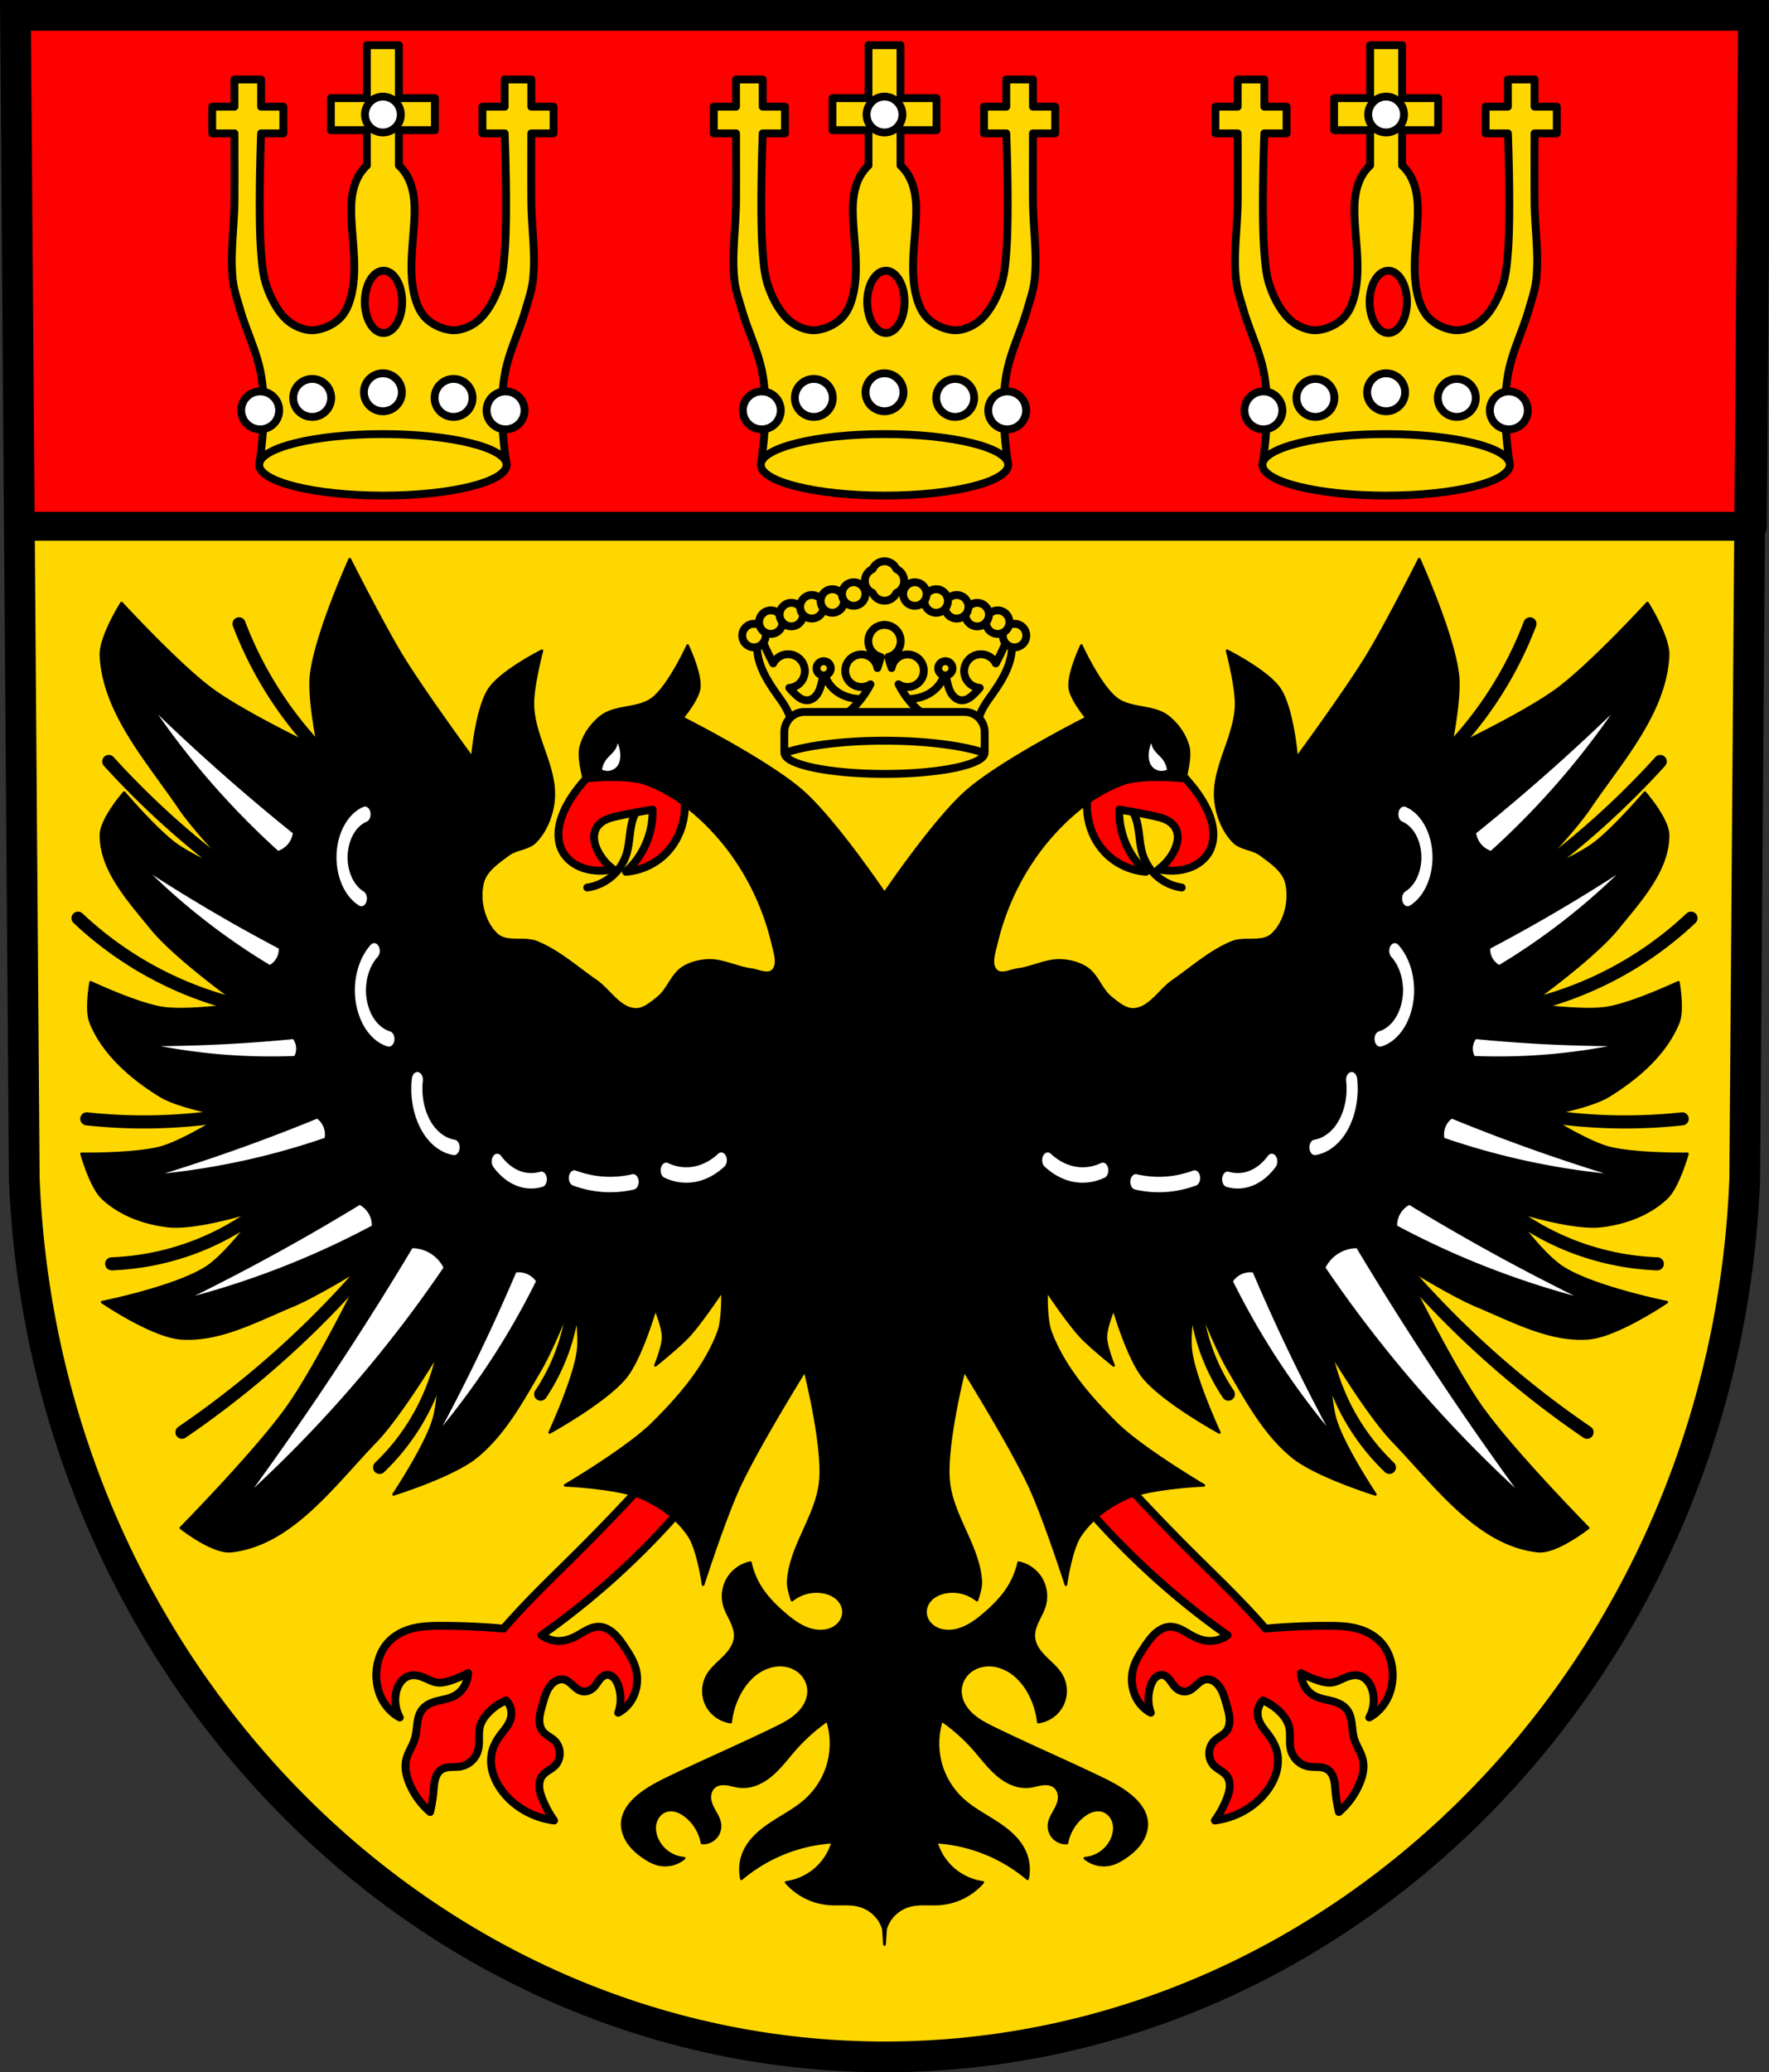 <svg xmlns="http://www.w3.org/2000/svg" width="675.703" height="791.22" viewBox="0 0 178.78 209.344"><rect x="0" y="0" width="178.78" height="209.344" fill="#333333" stroke="none"/><g transform="translate(2.892 -2.959)"><path style="fill:gold;fill-opacity:1;fill-rule:evenodd;stroke:none;stroke-width:3.104;stroke-opacity:1" d="m174.323 4.511-.89 117.58c-1.944 49.46-40.355 88.632-86.935 88.66-46.54-.061-84.964-39.247-86.935-88.66l-.891-117.58h87.824z"/><path style="fill:red;fill-opacity:1;stroke:#000;stroke-width:.794;stroke-linecap:round;stroke-linejoin:round;stroke-miterlimit:4;stroke-dasharray:none;stroke-opacity:1" d="M63.164 151.728a217.53 217.53 0 0 1-7.84 8.213c-2.062 2.05-4.162 4.053-6.137 6.207-.403.44-.801.885-1.194 1.337a69.67 69.67 0 0 0-6.221-.287c-1.032 0-2.074.022-3.077.296-1.003.273-1.975.819-2.633 1.71-.443.599-.728 1.335-.852 2.1a5.433 5.433 0 0 0 .34 2.96c.406.953 1.11 1.742 1.96 2.197a3.708 3.708 0 0 1-.425-2.196c.051-.442.184-.876.415-1.238.232-.363.566-.648.949-.767.252-.079.52-.085.779-.043.259.041.51.13.754.233.422.18.832.413 1.279.478.458.067.92-.048 1.364-.191a10.827 10.827 0 0 0 1.79-.764 2.93 2.93 0 0 1-.346 1.269 2.556 2.556 0 0 1-.848.927c-.564.365-1.23.455-1.865.614-.318.08-.634.178-.927.338-.293.16-.563.383-.754.679-.251.388-.35.872-.41 1.347-.061.474-.09.958-.22 1.415-.111.388-.294.746-.47 1.103-.175.358-.346.725-.429 1.122-.085.413-.073.846.004 1.261.076.415.216.813.383 1.193a7.682 7.682 0 0 0 2.046 2.77c.162-.69.276-1.393.34-2.102.036-.382.057-.769.148-1.14.091-.37.26-.73.535-.96.27-.225.615-.305.951-.33.336-.025.675-.003 1.01-.052a2.268 2.268 0 0 0 1.874-1.72c.09-.37.09-.76.087-1.145-.002-.384-.004-.774.083-1.146.144-.606.518-1.114.938-1.528a5.456 5.456 0 0 1 1.705-1.146c.203.195.36.452.45.735.089.283.11.593.06.888-.062.378-.236.723-.442 1.03-.206.307-.446.584-.665.88-.392.532-.719 1.14-.852 1.814a4.148 4.148 0 0 0 .102 1.927c.177.62.475 1.191.835 1.702.886 1.258 2.14 2.156 3.494 2.674a8.278 8.278 0 0 0 1.875.478c-.48-.67-.882-1.41-1.193-2.197-.138-.35-.26-.715-.296-1.096-.036-.38.02-.782.211-1.1.172-.284.436-.479.7-.653.263-.174.538-.34.749-.588.273-.32.42-.77.402-1.212a1.828 1.828 0 0 0-.487-1.176c-.195-.202-.43-.346-.66-.498-.228-.151-.456-.317-.619-.552a1.63 1.63 0 0 1-.249-.606 2.45 2.45 0 0 1-.035-.669c.034-.447.163-.876.284-1.303.113-.4.219-.803.374-1.184.155-.381.363-.743.649-1.013a1.56 1.56 0 0 1 .558-.348c.205-.07.426-.087.635-.034.326.083.6.323.858.56.258.238.525.486.847.586.221.07.46.064.682-.006a1.46 1.46 0 0 0 .596-.375c.213-.218.372-.493.562-.736.095-.122.199-.236.318-.327a.887.887 0 0 1 .398-.18.768.768 0 0 1 .403.054c.128.052.245.135.346.237.204.204.342.477.444.76a4.136 4.136 0 0 1 0 2.77c.71-.369 1.295-1.028 1.62-1.826a4.17 4.17 0 0 0 .17-2.567c-.208-.813-.657-1.519-1.108-2.197-.335-.503-.68-1.006-1.114-1.404-.434-.398-.967-.687-1.528-.696-.413-.006-.817.138-1.193.33-.377.19-.733.429-1.108.625-.51.266-1.058.453-1.62.477a3.008 3.008 0 0 1-1.874-.573 77.472 77.472 0 0 0 7.415-5.92 80.758 80.758 0 0 0 7.158-7.353zm46.667 0-3.238 3.152a80.766 80.766 0 0 0 7.159 7.352 77.472 77.472 0 0 0 7.414 5.92 3.01 3.01 0 0 1-1.875.574c-.561-.024-1.11-.211-1.619-.477-.374-.196-.73-.434-1.107-.626-.377-.191-.78-.335-1.194-.33-.56.01-1.094.3-1.527.697-.434.398-.78.901-1.115 1.405-.451.678-.9 1.383-1.108 2.195a4.17 4.17 0 0 0 .17 2.568c.325.797.91 1.457 1.62 1.825a4.136 4.136 0 0 1 0-2.769c.103-.283.24-.556.444-.76.102-.102.219-.185.347-.237a.768.768 0 0 1 .402-.053.885.885 0 0 1 .398.179c.119.09.223.205.318.326.19.243.35.52.563.736.17.174.374.306.596.376.221.07.46.076.682.006.322-.1.588-.348.847-.585.258-.238.531-.478.857-.561.21-.053.43-.037.636.033.205.07.394.194.558.349.285.27.493.632.648 1.013.155.38.261.784.374 1.184.12.427.25.856.284 1.303.017.223.01.45-.035.669a1.63 1.63 0 0 1-.249.606c-.163.234-.39.4-.62.552-.228.152-.464.295-.659.498-.289.302-.469.733-.486 1.175-.018.443.129.892.402 1.213.21.248.485.413.749.588.264.174.528.369.7.653.19.317.247.72.21 1.1-.036.381-.157.746-.296 1.096-.31.786-.712 1.526-1.193 2.196a8.273 8.273 0 0 0 1.875-.477c1.353-.518 2.609-1.416 3.494-2.674.36-.51.659-1.082.836-1.702.176-.62.228-1.292.102-1.927-.134-.673-.46-1.282-.853-1.814-.218-.296-.458-.573-.664-.88-.207-.307-.38-.652-.443-1.03a1.931 1.931 0 0 1 .061-.888c.09-.283.246-.54.45-.735a5.454 5.454 0 0 1 1.704 1.146c.42.414.794.922.938 1.528.088.371.085.761.083 1.146-.002.384-.004.775.087 1.146.113.462.37.875.704 1.173a2.27 2.27 0 0 0 1.171.545c.334.05.673.028 1.01.053.335.025.68.104.95.33.276.23.444.59.535.96.09.371.112.757.147 1.14.065.709.18 1.412.341 2.101a7.682 7.682 0 0 0 2.046-2.77c.167-.38.307-.777.384-1.192.077-.415.088-.848.003-1.26-.083-.398-.253-.765-.428-1.123-.176-.358-.359-.715-.47-1.104-.131-.456-.159-.94-.22-1.414-.06-.475-.159-.96-.41-1.348a2.062 2.062 0 0 0-.754-.678 3.875 3.875 0 0 0-.927-.338c-.635-.159-1.301-.25-1.865-.614a2.556 2.556 0 0 1-.848-.927 2.929 2.929 0 0 1-.345-1.27c.576.31 1.175.566 1.79.764.443.144.905.258 1.363.192.447-.066.857-.298 1.278-.478.245-.104.496-.192.755-.233.26-.042.527-.036.78.042.382.12.716.405.947.767.232.362.365.797.416 1.239a3.708 3.708 0 0 1-.426 2.196c.85-.455 1.554-1.244 1.96-2.196a5.433 5.433 0 0 0 .34-2.961c-.123-.765-.409-1.502-.851-2.1-.659-.891-1.63-1.437-2.633-1.71-1.003-.274-2.045-.297-3.077-.296a69.817 69.817 0 0 0-6.222.287c-.392-.452-.79-.898-1.193-1.337-1.975-2.154-4.075-4.158-6.136-6.207-2.677-2.66-5.292-5.4-7.841-8.213z"/><path transform="translate(191.223)" style="fill:none;stroke:#000;stroke-width:.794;stroke-linecap:round;stroke-linejoin:round;stroke-miterlimit:4;stroke-dasharray:none;stroke-opacity:1" d="M-128.174 83.336a4.227 4.227 0 0 0-1.913 2.196c-.443 1.173-.342 2.487-.709 3.685a4.912 4.912 0 0 1-1.49 2.277 4.912 4.912 0 0 1-2.478 1.125"/><path transform="matrix(-1 0 0 1 -18.227 0)" d="M-128.174 83.336a4.227 4.227 0 0 0-1.913 2.196c-.443 1.173-.342 2.487-.709 3.685a4.912 4.912 0 0 1-1.49 2.277 4.912 4.912 0 0 1-2.478 1.125" style="fill:none;stroke:#000;stroke-width:.794;stroke-linecap:round;stroke-linejoin:round;stroke-miterlimit:4;stroke-dasharray:none;stroke-opacity:1"/><path style="fill:red;fill-opacity:1;stroke:#000;stroke-width:11;stroke-linecap:round;stroke-linejoin:round;stroke-miterlimit:4;stroke-dasharray:none;stroke-opacity:1" d="M5.912 5.867 7.39 200.621h660.925l1.477-194.754H5.912z" transform="matrix(.265 0 0 .265 -2.892 2.959)"/><path style="fill:none;fill-rule:evenodd;stroke:#000;stroke-width:3.104;stroke-opacity:1" d="m174.323 4.511-.89 117.58c-1.944 49.46-40.355 88.632-86.935 88.66-46.54-.061-84.964-39.247-86.935-88.66l-.891-117.58h87.824z"/><path style="fill:gold;fill-opacity:1;stroke:#000;stroke-width:.794;stroke-linecap:butt;stroke-linejoin:round;stroke-miterlimit:4;stroke-dasharray:none;stroke-opacity:1" d="M84.88 7.527v5.347h-3.64v3.235h3.64v3.565c-.255.24-.484.507-.676.8-.433.663-.682 1.434-.804 2.217-.122.782-.121 1.579-.083 2.37.123 2.573.589 5.197 0 7.693-.203.859-.553 1.751-1.184 2.368-.663.647-1.595 1.071-2.515 1.184-.607.074-1.242-.107-1.799-.36a4.27 4.27 0 0 1-1.456-1.12c-.739-.867-1.26-1.928-1.627-3.006-.366-1.073-.454-2.226-.546-3.355-.322-3.999 0-12.034 0-12.034h2.247v-2.696H74.19v-2.748h-2.696v2.748h-2.247v2.696h2.247s.023 4.657 0 6.985c-.027 2.62-.455 5.255-.162 7.859.114 1.01.459 1.982.74 2.959.615 2.143 1.65 4.172 2.07 6.362.29 1.504.345 3.052.297 4.587a38.308 38.308 0 0 1-.444 4.734l9.764.148 2.738-1.138 2.737 1.138L99 49.917a38.307 38.307 0 0 1-.444-4.734c-.048-1.535.007-3.083.296-4.587.42-2.19 1.455-4.219 2.071-6.362.281-.977.626-1.949.74-2.96.293-2.603-.135-5.238-.162-7.858-.024-2.328 0-6.985 0-6.985h2.246v-2.696h-2.246v-2.748h-2.696v2.748h-2.246v2.696h2.246s.323 8.035 0 12.034c-.091 1.129-.18 2.282-.545 3.355-.368 1.078-.888 2.139-1.627 3.006a4.271 4.271 0 0 1-1.457 1.12c-.556.253-1.192.434-1.799.36-.92-.113-1.852-.537-2.515-1.184-.63-.617-.98-1.509-1.183-2.368-.59-2.496-.123-5.12 0-7.693.038-.791.039-1.588-.083-2.37-.122-.783-.371-1.554-.805-2.216a4.41 4.41 0 0 0-.676-.8v-3.566h3.64v-3.235h-3.64V7.527z"/><ellipse style="fill:gold;fill-opacity:1;stroke:#000;stroke-width:.794;stroke-linecap:round;stroke-linejoin:round;stroke-miterlimit:4;stroke-dasharray:none;stroke-opacity:1" cx="86.498" cy="49.917" rx="12.502" ry="3.107"/><path style="fill:#fff;fill-opacity:1;stroke:#000;stroke-width:.794;stroke-linecap:round;stroke-linejoin:round;stroke-miterlimit:4;stroke-dasharray:none;stroke-opacity:1" d="M86.498 40.67a1.918 1.918 0 0 0-1.918 1.918 1.918 1.918 0 0 0 1.918 1.918 1.918 1.918 0 0 0 1.917-1.918 1.918 1.918 0 0 0-1.917-1.917zm-7.145.57a1.918 1.918 0 0 0-1.917 1.918 1.918 1.918 0 0 0 1.917 1.918 1.918 1.918 0 0 0 1.918-1.918 1.918 1.918 0 0 0-1.918-1.918zm14.289 0a1.918 1.918 0 0 0-1.918 1.918 1.918 1.918 0 0 0 1.918 1.918 1.918 1.918 0 0 0 1.917-1.918 1.918 1.918 0 0 0-1.917-1.918zm-19.546 1.258a1.918 1.918 0 0 0-1.917 1.918 1.918 1.918 0 0 0 1.917 1.917 1.918 1.918 0 0 0 1.918-1.917 1.918 1.918 0 0 0-1.918-1.918zm24.803 0a1.918 1.918 0 0 0-1.918 1.918 1.918 1.918 0 0 0 1.918 1.917 1.918 1.918 0 0 0 1.917-1.917 1.918 1.918 0 0 0-1.917-1.918z"/><path style="fill:gold;fill-opacity:1;stroke:#000;stroke-width:.794;stroke-linecap:butt;stroke-linejoin:round;stroke-miterlimit:4;stroke-dasharray:none;stroke-opacity:1" d="M34.186 7.527v5.347h-3.64v3.235h3.64v3.565c-.256.24-.484.507-.676.8-.434.663-.683 1.434-.805 2.217-.122.782-.12 1.579-.083 2.37.123 2.573.59 5.197 0 7.693-.203.859-.552 1.751-1.183 2.368-.663.647-1.596 1.071-2.515 1.184-.607.074-1.243-.107-1.8-.36a4.27 4.27 0 0 1-1.456-1.12c-.739-.867-1.26-1.928-1.627-3.006-.365-1.073-.454-2.226-.545-3.355-.323-3.999 0-12.034 0-12.034h2.246v-2.696h-2.246v-2.748H20.8v2.748h-2.246v2.696H20.8s.024 4.657 0 6.985c-.027 2.62-.455 5.255-.162 7.859.114 1.01.459 1.982.74 2.959.616 2.143 1.65 4.172 2.07 6.362.29 1.504.345 3.052.297 4.587a38.308 38.308 0 0 1-.444 4.734l9.765.148 2.737-1.138 2.738 1.138 9.764-.148a38.307 38.307 0 0 1-.444-4.734c-.048-1.535.008-3.083.297-4.587.42-2.19 1.455-4.219 2.07-6.362.281-.977.626-1.949.74-2.96.293-2.603-.135-5.238-.162-7.858-.023-2.328 0-6.985 0-6.985h2.247v-2.696h-2.247v-2.748H48.11v2.748h-2.246v2.696h2.246s.323 8.035 0 12.034c-.09 1.129-.18 2.282-.545 3.355-.367 1.078-.888 2.139-1.627 3.006a4.271 4.271 0 0 1-1.456 1.12c-.557.253-1.192.434-1.8.36-.919-.113-1.851-.537-2.514-1.184-.631-.617-.98-1.509-1.184-2.368-.589-2.496-.123-5.12 0-7.693.038-.791.04-1.588-.083-2.37-.122-.783-.371-1.554-.804-2.216a4.41 4.41 0 0 0-.676-.8v-3.566h3.64v-3.235h-3.64V7.527z"/><ellipse style="fill:gold;fill-opacity:1;stroke:#000;stroke-width:.794;stroke-linecap:round;stroke-linejoin:round;stroke-miterlimit:4;stroke-dasharray:none;stroke-opacity:1" cx="35.803" cy="49.917" rx="12.502" ry="3.107"/><path style="fill:#fff;fill-opacity:1;stroke:#000;stroke-width:.794;stroke-linecap:round;stroke-linejoin:round;stroke-miterlimit:4;stroke-dasharray:none;stroke-opacity:1" d="M35.803 40.67a1.918 1.918 0 0 0-1.917 1.918 1.918 1.918 0 0 0 1.917 1.918 1.918 1.918 0 0 0 1.918-1.918 1.918 1.918 0 0 0-1.918-1.917zm-7.145.57a1.918 1.918 0 0 0-1.917 1.918 1.918 1.918 0 0 0 1.917 1.918 1.918 1.918 0 0 0 1.918-1.918 1.918 1.918 0 0 0-1.918-1.918zm14.289 0a1.918 1.918 0 0 0-1.918 1.918 1.918 1.918 0 0 0 1.918 1.918 1.918 1.918 0 0 0 1.918-1.918 1.918 1.918 0 0 0-1.918-1.918zm-19.545 1.258a1.918 1.918 0 0 0-1.918 1.918 1.918 1.918 0 0 0 1.918 1.917 1.918 1.918 0 0 0 1.918-1.917 1.918 1.918 0 0 0-1.918-1.918zm24.802 0a1.918 1.918 0 0 0-1.918 1.918 1.918 1.918 0 0 0 1.918 1.917 1.918 1.918 0 0 0 1.918-1.917 1.918 1.918 0 0 0-1.918-1.918z"/><path style="fill:gold;fill-opacity:1;stroke:#000;stroke-width:.794;stroke-linecap:butt;stroke-linejoin:round;stroke-miterlimit:4;stroke-dasharray:none;stroke-opacity:1" d="M135.575 7.527v5.347h-3.64v3.235h3.64v3.565c-.256.24-.484.507-.676.8-.433.663-.683 1.434-.805 2.217-.122.782-.12 1.579-.083 2.37.123 2.573.59 5.197 0 7.693-.203.859-.552 1.751-1.183 2.368-.663.647-1.596 1.071-2.515 1.184-.607.074-1.243-.107-1.8-.36a4.27 4.27 0 0 1-1.455-1.12c-.74-.867-1.26-1.928-1.628-3.006-.365-1.073-.454-2.226-.545-3.355-.323-3.999 0-12.034 0-12.034h2.246v-2.696h-2.246v-2.748h-2.696v2.748h-2.246v2.696h2.246s.024 4.657 0 6.985c-.027 2.62-.455 5.255-.162 7.859.114 1.01.46 1.982.74 2.959.616 2.143 1.65 4.172 2.071 6.362.289 1.504.344 3.052.296 4.587a38.308 38.308 0 0 1-.444 4.734l9.765.148 2.737-1.138 2.738 1.138 9.764-.148a38.308 38.308 0 0 1-.444-4.734c-.048-1.535.007-3.083.297-4.587.42-2.19 1.455-4.219 2.07-6.362.282-.977.626-1.949.74-2.96.294-2.603-.134-5.238-.161-7.858-.024-2.328 0-6.985 0-6.985h2.246v-2.696h-2.246v-2.748H149.5v2.748h-2.247v2.696h2.247s.322 8.035 0 12.034c-.092 1.129-.18 2.282-.546 3.355-.367 1.078-.888 2.139-1.627 3.006a4.27 4.27 0 0 1-1.456 1.12c-.557.253-1.192.434-1.799.36-.92-.113-1.852-.537-2.515-1.184-.631-.617-.98-1.509-1.183-2.368-.59-2.496-.123-5.12 0-7.693.037-.791.038-1.588-.084-2.37-.122-.783-.37-1.554-.804-2.216a4.41 4.41 0 0 0-.676-.8v-3.566h3.64v-3.235h-3.64V7.527z"/><ellipse style="fill:gold;fill-opacity:1;stroke:#000;stroke-width:.794;stroke-linecap:round;stroke-linejoin:round;stroke-miterlimit:4;stroke-dasharray:none;stroke-opacity:1" cx="137.192" cy="49.917" rx="12.502" ry="3.107"/><path style="fill:#fff;fill-opacity:1;stroke:#000;stroke-width:.794;stroke-linecap:round;stroke-linejoin:round;stroke-miterlimit:4;stroke-dasharray:none;stroke-opacity:1" d="M137.192 40.67a1.918 1.918 0 0 0-1.917 1.918 1.918 1.918 0 0 0 1.917 1.918 1.918 1.918 0 0 0 1.918-1.918 1.918 1.918 0 0 0-1.918-1.917zm-7.144.57a1.918 1.918 0 0 0-1.918 1.918 1.918 1.918 0 0 0 1.918 1.918 1.918 1.918 0 0 0 1.917-1.918 1.918 1.918 0 0 0-1.917-1.918zm14.288 0a1.918 1.918 0 0 0-1.918 1.918 1.918 1.918 0 0 0 1.918 1.918 1.918 1.918 0 0 0 1.918-1.918 1.918 1.918 0 0 0-1.918-1.918zm-19.545 1.258a1.918 1.918 0 0 0-1.918 1.918 1.918 1.918 0 0 0 1.918 1.917 1.918 1.918 0 0 0 1.918-1.917 1.918 1.918 0 0 0-1.918-1.918zm24.802 0a1.918 1.918 0 0 0-1.918 1.918 1.918 1.918 0 0 0 1.918 1.917 1.918 1.918 0 0 0 1.918-1.917 1.918 1.918 0 0 0-1.918-1.918z"/><circle style="fill:#fff;fill-opacity:1;stroke:#000;stroke-width:.794;stroke-linecap:round;stroke-linejoin:round;stroke-miterlimit:4;stroke-dasharray:none;stroke-opacity:1" cx="35.803" cy="14.53" r="1.812"/><circle style="fill:#fff;fill-opacity:1;stroke:#000;stroke-width:.794;stroke-linecap:round;stroke-linejoin:round;stroke-miterlimit:4;stroke-dasharray:none;stroke-opacity:1" cx="137.192" cy="14.53" r="1.812"/><circle style="fill:#fff;fill-opacity:1;stroke:#000;stroke-width:.794;stroke-linecap:round;stroke-linejoin:round;stroke-miterlimit:4;stroke-dasharray:none;stroke-opacity:1" cx="86.498" cy="14.53" r="1.812"/><path style="fill:red;fill-opacity:1;stroke:#000;stroke-width:3;stroke-linecap:round;stroke-linejoin:round;stroke-miterlimit:4;stroke-dasharray:none;stroke-opacity:1" d="M146.25 103.209a7.117 11.862 0 0 0-7.117 11.861 7.117 11.862 0 0 0 7.117 11.864 7.117 11.862 0 0 0 7.117-11.864 7.117 11.862 0 0 0-7.117-11.861zm191.602 0a7.117 11.862 0 0 0-7.118 11.861 7.117 11.862 0 0 0 7.118 11.864 7.117 11.862 0 0 0 7.117-11.864 7.117 11.862 0 0 0-7.117-11.861zm191.601 0a7.117 11.862 0 0 0-7.117 11.861 7.117 11.862 0 0 0 7.117 11.864 7.117 11.862 0 0 0 7.117-11.864 7.117 11.862 0 0 0-7.117-11.861z" transform="matrix(.265 0 0 .265 -2.892 2.959)"/><path style="fill:gold;fill-opacity:1;stroke:#000;stroke-width:.794;stroke-linecap:round;stroke-linejoin:round;stroke-miterlimit:4;stroke-dasharray:none;stroke-opacity:1" d="M73.783 66.773a5.638 5.638 0 0 0-.095 2.33c.254 1.497 1.096 2.819 1.973 4.055.352.496.714.989.987 1.533.376.749.573 1.587.572 2.426l6.208-.639 2.483-3.288a4.555 4.555 0 0 1-2.547.32c-.876-.144-1.72-.565-2.291-1.246a3.233 3.233 0 0 1-.577-1.03c0-.018.003.016.003-.025-.002.009-.005.007-.008.014l-.011-.029.003.043c-.05.114-.084.062-.111-.045a.719.72 0 0 0 .103-.011l.005.013v-.013a.719.72 0 0 0 .588-.709.719.72 0 0 0-.719-.72.719.72 0 0 0-.718.72.719.72 0 0 0 .667.72c-.05.284-.108.569-.18.849-.098.376-.217.755-.442 1.072-.112.158-.25.299-.414.404a1.135 1.135 0 0 1-.545.184 1.285 1.285 0 0 1-.699-.184 2.944 2.944 0 0 1-.574-.455c-.201-.194-.388-.4-.569-.61a1.699 1.699 0 0 0 1.572-1.697c0-.94-.759-1.7-1.695-1.7-.634 0-1.215.355-1.506.92a26.56 26.56 0 0 1-.413-.807c-.38-.785-.73-1.584-1.05-2.395zm25.43 0c-.32.811-.67 1.61-1.05 2.395-.132.271-.272.54-.414.808a1.695 1.695 0 0 0-1.505-.922c-.937 0-1.696.761-1.696 1.7 0 .892.686 1.632 1.573 1.697a8.784 8.784 0 0 1-.569.61c-.176.17-.362.335-.575.456-.212.12-.454.198-.698.184a1.135 1.135 0 0 1-.546-.184 1.528 1.528 0 0 1-.414-.404c-.225-.317-.344-.696-.441-1.072-.073-.28-.13-.565-.18-.85a.719.72 0 0 0 .667-.719.719.72 0 0 0-.718-.72.719.72 0 0 0-.72.72.719.72 0 0 0 .59.71l-.002.012.006-.012a.719.72 0 0 0 .103.01c-.027.107-.061.16-.111.045l.003-.043-.011.029c-.003-.008-.006-.006-.009-.014 0 .041.003.007.004.026a3.233 3.233 0 0 1-.577 1.029c-.571.68-1.416 1.102-2.291 1.246a4.555 4.555 0 0 1-2.547-.32l2.483 3.288 6.207.64a5.422 5.422 0 0 1 .573-2.427c.273-.544.635-1.037.987-1.533.877-1.236 1.719-2.558 1.973-4.054a5.64 5.64 0 0 0-.095-2.33z"/><path style="fill:gold;fill-opacity:1;stroke:#000;stroke-width:.794;stroke-linecap:butt;stroke-linejoin:round;stroke-miterlimit:4;stroke-dasharray:none;stroke-opacity:1" d="M86.496 66.07v.018a1.639 1.643 0 0 0-1.637 1.642 1.639 1.643 0 0 0 1.251 1.595c-.094.377-.203.75-.33 1.117a1.639 1.643 0 0 0-1.616-1.369 1.639 1.643 0 0 0-1.637 1.643 1.639 1.643 0 0 0 1.637 1.644 1.639 1.643 0 0 0 .91-.275 9.498 9.498 0 0 1-1.156 1.744 8.308 8.308 0 0 1-2.227 1.851h9.613a8.317 8.317 0 0 1-2.229-1.851 9.499 9.499 0 0 1-1.155-1.746 1.639 1.643 0 0 0 .91.277 1.639 1.643 0 0 0 1.638-1.644 1.639 1.643 0 0 0-1.638-1.643 1.639 1.643 0 0 0-1.616 1.367 12.998 12.998 0 0 1-.33-1.114 1.639 1.643 0 0 0 1.252-1.596 1.639 1.643 0 0 0-1.639-1.642v-.018z"/><ellipse style="fill:gold;fill-opacity:1;stroke:#000;stroke-width:.794;stroke-linecap:round;stroke-linejoin:round;stroke-miterlimit:4;stroke-dasharray:none;stroke-opacity:1" cx="86.498" cy="79.027" rx="10.104" ry="2.114"/><path style="fill:red;fill-opacity:1;stroke:#000;stroke-width:3;stroke-linecap:round;stroke-linejoin:round;stroke-miterlimit:4;stroke-dasharray:none;stroke-opacity:1" d="M243.377 285.973c-3.569-.034-7.164 1.05-10.303 2.8-4.185 2.334-7.649 5.773-10.746 9.43-3.165 3.738-6.037 7.802-7.807 12.37-.871 2.25-1.47 4.624-1.544 7.036-.075 2.412.39 4.867 1.544 6.987 1.206 2.215 3.133 3.998 5.348 5.203 2.216 1.204 4.711 1.845 7.225 2.049a22.41 22.41 0 0 0 6.77-.483 19.55 19.55 0 0 1-5.803-6.77c-.738-1.425-1.302-2.96-1.456-4.558-.153-1.597.128-3.265.973-4.629.84-1.356 2.188-2.34 3.64-2.998 1.454-.658 3.022-1.015 4.58-1.353 4.327-.938 8.68-1.745 13.056-2.418a31.026 31.026 0 0 1-1.452 10.154 31.128 31.128 0 0 1-8.703 13.539c5.58-.417 10.988-2.859 14.99-6.77 5.671-5.54 8.306-13.901 7.254-21.76-.525-3.926-1.937-7.773-4.34-10.923-2.402-3.15-5.828-5.571-9.683-6.484a16.002 16.002 0 0 0-3.543-.422zm188.947 0c-1.19.01-2.375.145-3.54.422-3.856.913-7.282 3.333-9.684 6.484-2.403 3.15-3.815 6.997-4.34 10.924-1.051 7.858 1.583 16.219 7.254 21.76 4.002 3.91 9.41 6.352 14.99 6.769a31.132 31.132 0 0 1-8.705-13.539 31.025 31.025 0 0 1-1.45-10.154c4.376.673 8.73 1.48 13.055 2.418 1.56.338 3.127.695 4.58 1.353 1.454.658 2.8 1.642 3.641 2.998.846 1.364 1.126 3.032.973 4.63-.154 1.597-.72 3.132-1.457 4.558-1.379 2.663-3.38 5-5.801 6.77a22.41 22.41 0 0 0 6.77.482c2.513-.204 5.008-.845 7.224-2.05 2.216-1.204 4.142-2.987 5.348-5.202 1.153-2.12 1.62-4.575 1.545-6.987-.075-2.412-.674-4.787-1.545-7.037-1.77-4.567-4.642-8.63-7.807-12.369-3.097-3.657-6.56-7.096-10.746-9.43-3.14-1.75-6.736-2.834-10.305-2.8z" transform="matrix(.265 0 0 .265 -2.892 2.959)"/><path style="fill:gold;fill-opacity:1;stroke:#000;stroke-width:.794;stroke-linecap:round;stroke-linejoin:round;stroke-miterlimit:4;stroke-dasharray:none;stroke-opacity:1" d="M86.498 59.66a1.31 1.31 0 0 0-1.201.787 1.313 1.313 0 0 0-.784 1.204c0 .54.322 1 .784 1.205a1.31 1.31 0 0 0 2.401 0c.462-.204.784-.664.784-1.205 0-.54-.322-1-.784-1.204a1.31 1.31 0 0 0-1.2-.787zm-8.086 15.222c-1.129 0-2.037.91-2.037 2.043v1.916c0 .064.013.124.02.186a12.096 2.746 0 0 1 10.103-1.24 12.096 2.746 0 0 1 10.104 1.24c.006-.063.018-.122.018-.186v-1.916c0-1.132-.909-2.043-2.037-2.043z"/><ellipse ry="1.189" rx="1.186" cy="67.165" cx="73.307" style="fill:gold;fill-opacity:1;stroke:#000;stroke-width:.794;stroke-linecap:round;stroke-linejoin:round;stroke-miterlimit:4;stroke-dasharray:none;stroke-opacity:1"/><ellipse ry="1.189" rx="1.186" cy="65.807" cx="75.011" style="fill:gold;fill-opacity:1;stroke:#000;stroke-width:.794;stroke-linecap:round;stroke-linejoin:round;stroke-miterlimit:4;stroke-dasharray:none;stroke-opacity:1"/><ellipse ry="1.189" rx="1.186" cy="65.046" cx="77.083" style="fill:gold;fill-opacity:1;stroke:#000;stroke-width:.794;stroke-linecap:round;stroke-linejoin:round;stroke-miterlimit:4;stroke-dasharray:none;stroke-opacity:1"/><ellipse ry="1.189" rx="1.186" cy="64.256" cx="79.155" style="fill:gold;fill-opacity:1;stroke:#000;stroke-width:.794;stroke-linecap:round;stroke-linejoin:round;stroke-miterlimit:4;stroke-dasharray:none;stroke-opacity:1"/><ellipse ry="1.189" rx="1.186" cy="63.671" cx="81.227" style="fill:gold;fill-opacity:1;stroke:#000;stroke-width:.794;stroke-linecap:round;stroke-linejoin:round;stroke-miterlimit:4;stroke-dasharray:none;stroke-opacity:1"/><ellipse ry="1.189" rx="1.186" cy="62.968" cx="83.387" style="fill:gold;fill-opacity:1;stroke:#000;stroke-width:.794;stroke-linecap:round;stroke-linejoin:round;stroke-miterlimit:4;stroke-dasharray:none;stroke-opacity:1"/><g style="fill:gold;fill-opacity:1;stroke:#000;stroke-width:.406;stroke-opacity:1;stroke-miterlimit:4;stroke-dasharray:none" transform="matrix(-1.954 0 0 1.96 -396.973 -13.596)"><circle cy="41.205" cx="-254.153" style="fill:gold;fill-opacity:1;stroke:#000;stroke-width:.406;stroke-linecap:round;stroke-linejoin:round;stroke-miterlimit:4;stroke-dasharray:none;stroke-opacity:1" r=".607"/><circle cy="40.513" cx="-253.281" style="fill:gold;fill-opacity:1;stroke:#000;stroke-width:.406;stroke-linecap:round;stroke-linejoin:round;stroke-miterlimit:4;stroke-dasharray:none;stroke-opacity:1" r=".607"/><circle cy="40.125" cx="-252.221" style="fill:gold;fill-opacity:1;stroke:#000;stroke-width:.406;stroke-linecap:round;stroke-linejoin:round;stroke-miterlimit:4;stroke-dasharray:none;stroke-opacity:1" r=".607"/><circle cy="39.721" cx="-251.161" style="fill:gold;fill-opacity:1;stroke:#000;stroke-width:.406;stroke-linecap:round;stroke-linejoin:round;stroke-miterlimit:4;stroke-dasharray:none;stroke-opacity:1" r=".607"/><circle cy="39.423" cx="-250.1" style="fill:gold;fill-opacity:1;stroke:#000;stroke-width:.406;stroke-linecap:round;stroke-linejoin:round;stroke-miterlimit:4;stroke-dasharray:none;stroke-opacity:1" r=".607"/><circle cy="39.064" cx="-248.995" style="fill:gold;fill-opacity:1;stroke:#000;stroke-width:.406;stroke-linecap:round;stroke-linejoin:round;stroke-miterlimit:4;stroke-dasharray:none;stroke-opacity:1" r=".607"/></g><path style="fill:#000;stroke:#000;stroke-width:.265;stroke-linecap:round;stroke-linejoin:round;stroke-miterlimit:4;stroke-dasharray:none;stroke-opacity:1" d="M32.457 59.445s-3.463 7.631-3.91 11.728c-.269 2.475.783 7.428.783 7.428s-7.497-3.55-10.816-5.995c-3.39-2.496-9.122-8.73-9.122-8.73s-2.186 3.433-2.085 5.342c.303 5.763 4.71 10.602 7.949 15.377 1.71 2.523 5.994 6.907 5.994 6.907s-4.452-1.853-6.385-3.258c-1.988-1.445-5.213-5.212-5.213-5.212s-2.343 2.667-2.345 4.3c-.005 3.557 2.845 6.617 5.082 9.382 2.479 3.067 8.991 7.689 8.991 7.689s-5.237.772-7.818.391c-2.556-.377-7.298-2.606-7.298-2.606s-.499 2.789 0 4.04c1.262 3.168 4.133 5.639 7.037 7.427 1.93 1.189 6.515 1.955 6.515 1.955s-4.086 2.606-6.385 3.258c-2.6.736-8.08.651-8.08.651s.913 3.296 2.086 4.431c1.733 1.678 4.249 2.595 6.646 2.867 3.115.354 9.252-1.694 9.252-1.694s-3.126 4.422-5.343 5.864c-3.108 2.022-10.555 3.518-10.555 3.518s5.041 3.435 7.949 3.65c3.88.286 7.614-1.767 11.207-3.259 2.657-1.103 7.558-4.17 7.558-4.17s-4.797 9.872-7.949 14.335c-3.142 4.45-10.816 12.25-10.816 12.25s3.227 2.547 5.082 2.345c6.072-.66 10.354-6.682 14.595-11.076 2.62-2.715 6.516-9.253 6.516-9.253s.026 4.78-.652 7.037c-.82 2.736-4.04 7.558-4.04 7.558s5.97-1.857 8.34-3.779c2.85-2.308 4.67-5.694 6.516-8.861 1.39-2.386 3.389-7.558 3.389-7.558s.646 3.835.39 5.733c-.387 2.873-2.866 8.21-2.866 8.21s5.706-3.128 7.688-5.603c1.569-1.96 2.997-6.907 2.997-6.907s.782 1.877.782 2.867-.782 2.867-.782 2.867 2.369-1.887 3.388-2.998c1.281-1.395 3.389-4.56 3.389-4.56s.098 2.862-.391 4.17c-1.332 3.556-3.95 6.578-6.646 9.252-2.568 2.546-8.861 6.255-8.861 6.255s5.407.222 7.818 1.303c1.832.822 3.579 2.107 4.691 3.78.952 1.43 1.434 4.951 1.434 4.951s2.168-6.712 3.649-9.904c1.89-4.076 6.646-11.728 6.646-11.728s1.873 7.36 1.564 11.077c-.3 3.587-3.087 6.7-3.259 10.294-.03.621.391 1.823.392 1.824v.001a3.916 3.916 0 0 1 3.207-.801c.484.097.957.293 1.328.618.372.325.635.79.663 1.282.018.328-.067.658-.23.943a2.033 2.033 0 0 1-.678.7c-.555.352-1.247.442-1.897.348-1.205-.174-2.244-.925-3.166-1.72-.926-.797-1.801-1.675-2.444-2.714a7.953 7.953 0 0 1-.995-2.443 3.494 3.494 0 0 0-2.264 1.596 3.493 3.493 0 0 0-.36 2.747c.158.541.445 1.034.686 1.544.24.51.439 1.06.4 1.623-.028.406-.18.798-.394 1.144a5.184 5.184 0 0 1-.777.94c-.579.574-1.232 1.097-1.633 1.807-.51.9-.54 2.053-.077 2.978a3.227 3.227 0 0 0 2.429 1.726c.113-1.01.422-2 .905-2.895a6.367 6.367 0 0 1 1.267-1.671 4.544 4.544 0 0 1 1.809-1.043 3.543 3.543 0 0 1 1.625-.09 2.917 2.917 0 0 1 1.45.723c.496.465.804 1.13.815 1.81.008.452-.111.902-.317 1.305-.205.403-.494.76-.825 1.068-.662.616-1.483 1.03-2.296 1.427-3.468 1.692-7.015 3.217-10.495 4.885-1.212.581-2.432 1.19-3.438 2.081-.363.321-.697.68-.956 1.089-.26.41-.442.872-.492 1.354-.075.735.168 1.48.579 2.095.411.615.981 1.11 1.593 1.524.471.32.98.602 1.538.724a2.984 2.984 0 0 0 2.533-.633 3.302 3.302 0 0 1-1.614-.583 3.304 3.304 0 0 1-1.1-1.317c-.24-.52-.339-1.119-.195-1.673.072-.277.204-.54.393-.755a1.58 1.58 0 0 1 .707-.468 1.771 1.771 0 0 1 1.057.023c.341.108.652.298.933.52a4.529 4.529 0 0 1 1.628 2.714 1.731 1.731 0 0 0 1.351-.525 1.73 1.73 0 0 0 .46-1.374c-.045-.378-.214-.73-.397-1.062-.184-.333-.386-.66-.509-1.02a1.896 1.896 0 0 1-.092-.923c.052-.308.208-.604.454-.796.172-.134.383-.213.598-.249.215-.035.435-.027.652.001.432.058.85.199 1.284.248a3.606 3.606 0 0 0 1.732-.257 5.467 5.467 0 0 0 1.496-.93c.899-.764 1.6-1.73 2.381-2.613a18.198 18.198 0 0 1 3.257-2.895 7.71 7.71 0 0 1 .12 4.284 7.709 7.709 0 0 1-2.2 3.678c-1.026.951-2.287 1.601-3.46 2.363-1.174.762-2.31 1.695-2.874 2.975a4.427 4.427 0 0 0-.271 2.714 15.848 15.848 0 0 1 3.347-2.171 15.875 15.875 0 0 1 5.881-1.538 5.75 5.75 0 0 1-1.628 2.623 5.758 5.758 0 0 1-3.077 1.448 6.456 6.456 0 0 0 4.343 2.171c1.028.076 2.084-.095 3.077.182.819.229 1.548.767 2.007 1.483.169.265.3.553.393.853l.075 1.035c-.001.186.011.372.04.556.03-.184.043-.37.041-.556l.075-1.035c.093-.3.224-.588.394-.853a3.538 3.538 0 0 1 2.007-1.483c.992-.277 2.049-.106 3.076-.182a6.456 6.456 0 0 0 4.343-2.171 5.758 5.758 0 0 1-3.076-1.448 5.75 5.75 0 0 1-1.629-2.623c2.035.127 4.044.653 5.881 1.538 1.202.579 2.33 1.31 3.348 2.171a4.427 4.427 0 0 0-.272-2.714c-.564-1.28-1.7-2.213-2.873-2.975-1.173-.762-2.435-1.412-3.46-2.363a7.709 7.709 0 0 1-2.2-3.678 7.71 7.71 0 0 1 .119-4.284 18.198 18.198 0 0 1 3.257 2.895c.781.884 1.482 1.85 2.381 2.613.45.382.949.71 1.496.93a3.606 3.606 0 0 0 1.733.257c.433-.05.852-.19 1.284-.248.216-.028.436-.036.651 0 .216.035.426.114.598.248.247.192.402.488.455.796.052.308.008.628-.093.924-.122.36-.325.686-.508 1.019-.184.333-.353.684-.397 1.062a1.73 1.73 0 0 0 .46 1.374c.343.361.852.56 1.35.525a4.529 4.529 0 0 1 1.628-2.714c.281-.222.592-.412.934-.52.341-.108.715-.13 1.057-.023.273.086.518.253.707.468.188.216.32.478.393.755.143.554.044 1.153-.195 1.673a3.304 3.304 0 0 1-1.1 1.317 3.302 3.302 0 0 1-1.614.583 2.984 2.984 0 0 0 2.533.633c.557-.122 1.066-.403 1.538-.724.611-.415 1.181-.91 1.592-1.524.411-.614.654-1.36.58-2.095a3.155 3.155 0 0 0-.493-1.354 5.18 5.18 0 0 0-.955-1.089c-1.006-.891-2.226-1.5-3.438-2.08-3.48-1.669-7.028-3.194-10.496-4.886-.813-.397-1.633-.811-2.296-1.427a3.871 3.871 0 0 1-.825-1.068 2.792 2.792 0 0 1-.317-1.306c.012-.679.32-1.344.815-1.809.399-.374.912-.62 1.45-.722a3.543 3.543 0 0 1 1.626.089 4.544 4.544 0 0 1 1.809 1.043 6.367 6.367 0 0 1 1.267 1.67c.482.896.791 1.885.904 2.896a3.227 3.227 0 0 0 2.43-1.726 3.227 3.227 0 0 0-.077-2.978c-.402-.71-1.055-1.233-1.633-1.808a5.184 5.184 0 0 1-.778-.939 2.535 2.535 0 0 1-.394-1.144c-.038-.562.16-1.114.4-1.623.241-.51.528-1.003.686-1.544a3.493 3.493 0 0 0-.36-2.747 3.494 3.494 0 0 0-2.264-1.596 7.953 7.953 0 0 1-.995 2.443c-.643 1.04-1.517 1.917-2.443 2.714-.923.795-1.961 1.546-3.167 1.72-.65.094-1.342.004-1.896-.348a2.033 2.033 0 0 1-.679-.7 1.721 1.721 0 0 1-.23-.943c.028-.493.292-.957.663-1.282.372-.325.844-.52 1.328-.618a3.916 3.916 0 0 1 3.208.801v0c0-.002.42-1.204.391-1.825-.172-3.595-2.96-6.707-3.258-10.294-.31-3.716 1.564-11.077 1.564-11.077s4.755 7.652 6.646 11.728c1.48 3.192 3.648 9.904 3.648 9.904s.482-3.521 1.434-4.952c1.113-1.672 2.859-2.957 4.691-3.779 2.411-1.081 7.819-1.303 7.819-1.303s-6.294-3.71-8.861-6.255c-2.696-2.674-5.315-5.696-6.646-9.252-.49-1.308-.391-4.17-.391-4.17s2.107 3.165 3.388 4.56c1.02 1.111 3.388 2.998 3.388 2.998s-.782-1.876-.782-2.867c0-.99.782-2.867.782-2.867s1.428 4.948 2.997 6.907c1.982 2.475 7.689 5.603 7.689 5.603s-2.48-5.337-2.867-8.21c-.256-1.898.39-5.733.39-5.733s1.999 5.172 3.39 7.558c1.845 3.167 3.666 6.553 6.515 8.861 2.37 1.922 8.34 3.78 8.34 3.78s-3.219-4.823-4.04-7.559c-.677-2.256-.652-7.037-.652-7.037s3.897 6.538 6.516 9.253c4.241 4.394 8.524 10.415 14.595 11.076 1.855.202 5.083-2.346 5.083-2.346s-7.675-7.8-10.817-12.25c-3.151-4.462-7.949-14.334-7.949-14.334s4.901 3.067 7.559 4.17c3.592 1.492 7.327 3.545 11.207 3.258 2.907-.214 7.948-3.649 7.948-3.649s-7.446-1.496-10.555-3.518c-2.216-1.442-5.343-5.864-5.343-5.864s6.137 2.048 9.252 1.694c2.398-.272 4.913-1.189 6.646-2.867 1.173-1.135 2.086-4.43 2.086-4.43s-5.48.084-8.08-.652c-2.299-.652-6.385-3.258-6.385-3.258s4.584-.766 6.515-1.955c2.904-1.788 5.775-4.259 7.038-7.427.498-1.251 0-4.04 0-4.04s-4.743 2.229-7.298 2.606c-2.582.381-7.819-.391-7.819-.391s6.513-4.622 8.992-7.689c2.236-2.765 5.087-5.825 5.082-9.382-.002-1.633-2.346-4.3-2.346-4.3s-3.225 3.767-5.212 5.212c-1.933 1.405-6.386 3.258-6.386 3.258s4.284-4.384 5.995-6.907c3.239-4.775 7.646-9.614 7.949-15.377.1-1.909-2.085-5.342-2.085-5.342s-5.733 6.234-9.122 8.73c-3.32 2.445-10.816 5.995-10.816 5.995s1.051-4.953.782-7.428c-.446-4.097-3.91-11.728-3.91-11.728s-3.381 6.706-5.343 9.904c-2.154 3.513-7.036 10.164-7.036 10.164s-.4-4.972-1.735-6.954c-1.221-1.813-5.303-3.862-5.303-3.862s.957 3.624.913 5.473c-.079 3.288-2.413 6.371-2.085 9.643.15 1.51.769 3.08 1.824 4.17.703.727 1.926.701 2.737 1.304 1.037.77 2.306 1.61 2.606 2.867.419 1.752-.111 3.988-1.434 5.212-1.006.932-2.768.267-4.04.782-2.21.895-4.032 2.552-5.994 3.91-1.328.919-2.299 2.73-3.909 2.866-.871.074-1.661-.629-2.346-1.173-1.014-.806-1.395-2.282-2.475-2.997-.752-.498-1.692-.735-2.592-.771-1.48-.06-2.877.728-4.344.92-.724.094-1.657.615-2.186.112-.662-.628-.208-1.848 0-2.737.87-3.727 2.637-7.35 5.082-10.294 2.08-2.507 4.75-4.769 7.819-5.864 1.924-.688 6.124-.261 6.124-.261s.658-2.283.391-3.388c-.294-1.218-1.095-2.36-2.085-3.128-1.454-1.128-3.76-.692-5.212-1.825-1.681-1.311-3.519-5.342-3.519-5.342s-1.357 2.826-1.173 4.3c.142 1.139 1.695 2.997 1.695 2.997s-8.56 4.3-12.12 7.428c-3.31 2.91-8.3 10.295-8.3 10.295s-4.99-7.385-8.301-10.295c-3.559-3.128-12.12-7.428-12.12-7.428s1.553-1.858 1.695-2.997c.184-1.474-1.173-4.3-1.173-4.3s-1.837 4.03-3.518 5.342c-1.452 1.133-3.759.697-5.213 1.825-.99.768-1.791 1.91-2.085 3.128-.266 1.105.39 3.388.39 3.388s4.201-.427 6.126.26c3.068 1.096 5.738 3.358 7.819 5.865 2.444 2.944 4.212 6.567 5.082 10.294.207.889.661 2.109 0 2.737-.53.503-1.463-.018-2.186-.112-1.468-.192-2.865-.98-4.344-.92-.9.036-1.84.273-2.592.771-1.08.715-1.462 2.19-2.476 2.997-.684.544-1.475 1.247-2.346 1.173-1.61-.136-2.58-1.947-3.909-2.867-1.962-1.357-3.783-3.014-5.994-3.909-1.272-.515-3.033.15-4.04-.782-1.322-1.224-1.853-3.46-1.434-5.212.3-1.257 1.57-2.098 2.607-2.867.81-.603 2.033-.577 2.736-1.303 1.056-1.09 1.673-2.66 1.824-4.17.328-3.273-2.006-6.356-2.085-9.644-.044-1.849.913-5.473.913-5.473s-4.081 2.049-5.303 3.862c-1.335 1.982-1.734 6.954-1.734 6.954s-4.883-6.651-7.037-10.164c-1.961-3.198-5.343-9.904-5.343-9.904z"/><path d="M-131.859 77.454c.082.303.057.635-.07.922-.107.238-.278.442-.459.63-.18.19-.373.368-.534.574a2.44 2.44 0 0 0-.496 1.205c.3.174.667.229 1.005.15a1.4 1.4 0 0 0 .838-.575c.22-.329.29-.738.283-1.134a3.272 3.272 0 0 0-.567-1.772z" style="fill:#fff;stroke:#000;stroke-width:.265px;stroke-linecap:round;stroke-linejoin:miter;stroke-opacity:1" transform="translate(191.223)"/><path style="fill:#fff;stroke:#000;stroke-width:.265px;stroke-linecap:round;stroke-linejoin:miter;stroke-opacity:1" d="M-131.859 77.454c.082.303.057.635-.07.922-.107.238-.278.442-.459.63-.18.19-.373.368-.534.574a2.44 2.44 0 0 0-.496 1.205c.3.174.667.229 1.005.15a1.4 1.4 0 0 0 .838-.575c.22-.329.29-.738.283-1.134a3.272 3.272 0 0 0-.567-1.772z" transform="matrix(-1 0 0 1 -18.227 0)"/><g style="stroke:#000;stroke-opacity:1"><path d="M-170.08 65.977a38.143 38.143 0 0 0 10.653 15.24M-183.247 79.884a85.21 85.21 0 0 0 14.943 13.02M-186.354 95.715a36.002 36.002 0 0 0 8.433 5.919 36 36 0 0 0 9.617 3.255M-185.466 115.985a53.261 53.261 0 0 0 15.535-.592M-182.951 130.632a26.497 26.497 0 0 0 8.581-1.775 26.505 26.505 0 0 0 7.99-4.883M-175.85 147.647a96.311 96.311 0 0 0 20.566-18.938M-155.876 151.198a22.319 22.319 0 0 0 3.847-4.883 22.374 22.374 0 0 0 2.96-9.469M-139.6 143.8a20.138 20.138 0 0 0 3.402-11.54" style="fill:none;stroke:#000;stroke-width:1.323;stroke-linecap:round;stroke-linejoin:miter;stroke-miterlimit:4;stroke-dasharray:none;stroke-opacity:1" transform="translate(191.346)"/></g><g style="stroke:#000;stroke-opacity:1"><path d="M-170.08 65.977a38.143 38.143 0 0 0 10.653 15.24M-183.247 79.884a85.21 85.21 0 0 0 14.943 13.02M-186.354 95.715a36.002 36.002 0 0 0 8.433 5.919 36 36 0 0 0 9.617 3.255M-185.466 115.985a53.261 53.261 0 0 0 15.535-.592M-182.951 130.632a26.497 26.497 0 0 0 8.581-1.775 26.505 26.505 0 0 0 7.99-4.883M-175.85 147.647a96.311 96.311 0 0 0 20.566-18.938M-155.876 151.198a22.319 22.319 0 0 0 3.847-4.883 22.374 22.374 0 0 0 2.96-9.469M-139.6 143.8a20.138 20.138 0 0 0 3.402-11.54" style="fill:none;stroke:#000;stroke-width:1.323;stroke-linecap:round;stroke-linejoin:miter;stroke-miterlimit:4;stroke-dasharray:none;stroke-opacity:1" transform="matrix(-1 0 0 1 -18.35 0)"/></g><path style="fill:#fff;stroke:none;stroke-width:.265px;stroke-linecap:butt;stroke-linejoin:miter;stroke-opacity:1" d="M13.088 75.15A81.43 81.43 0 0 0 25.22 88.91a2.244 2.244 0 0 0 1.016-.715 2.24 2.24 0 0 0 .463-1.06A205.229 205.229 0 0 1 13.088 75.15zm146.82 0a205.226 205.226 0 0 1-13.612 11.984c.058.386.22.756.464 1.06.262.328.619.58 1.016.716a81.42 81.42 0 0 0 12.132-13.76zM12.51 91.323a66.403 66.403 0 0 0 11.864 9.114 1.827 1.827 0 0 0 .906-1.653 167.367 167.367 0 0 1-12.77-7.461zm147.975 0a167.367 167.367 0 0 1-12.77 7.461c-.014.318.058.64.205.921.159.304.405.56.701.732a66.41 66.41 0 0 0 11.864-9.114zm-133.757 16.61a151.644 151.644 0 0 1-13.38.71 60.154 60.154 0 0 0 13.516.991c.14-.277.198-.594.167-.902a1.655 1.655 0 0 0-.303-.8zm119.54 0a1.655 1.655 0 0 0-.304.799c-.03.308.028.625.167.902a60.163 60.163 0 0 0 13.517-.99 151.71 151.71 0 0 1-13.38-.712zM29.16 115.968a185.25 185.25 0 0 1-15.407 5.527 73.494 73.494 0 0 0 16.164-3.584 2.025 2.025 0 0 0-.122-1.115 2.021 2.021 0 0 0-.635-.828zm114.674 0c-.28.214-.502.503-.636.828-.144.35-.187.742-.121 1.115a73.473 73.473 0 0 0 16.163 3.584 185.19 185.19 0 0 1-15.406-5.527zM33.46 124.686a215.376 215.376 0 0 1-16.67 9.178 85.442 85.442 0 0 0 17.896-7.086 2.353 2.353 0 0 0-.344-1.257 2.351 2.351 0 0 0-.882-.835zm106.076 0c-.36.194-.668.486-.882.835-.23.375-.352.816-.345 1.257a85.435 85.435 0 0 0 17.897 7.086 215.354 215.354 0 0 1-16.67-9.178zm-100.752 4.37a328.684 328.684 0 0 1-16.02 24.23 130.415 130.415 0 0 0 19.162-22.273 3.59 3.59 0 0 0-1.357-1.454 3.59 3.59 0 0 0-1.785-.503zm95.428 0a3.586 3.586 0 0 0-1.785.503 3.59 3.59 0 0 0-1.357 1.454 130.399 130.399 0 0 0 19.162 22.272 328.737 328.737 0 0 1-16.02-24.229zm-84.665 2.432c-.092 0-.185.005-.277.017a194.671 194.671 0 0 1-7.432 15.514 77.237 77.237 0 0 0 9.435-14.622 2.128 2.128 0 0 0-.915-.743 2.126 2.126 0 0 0-.81-.166zm73.9 0a2.129 2.129 0 0 0-.81.166 2.128 2.128 0 0 0-.915.744 77.235 77.235 0 0 0 9.435 14.62 194.683 194.683 0 0 1-7.432-15.513 2.137 2.137 0 0 0-.277-.017z"/><g><g style="stroke-width:.652"><path style="fill:none;stroke:#fff;stroke-width:.862;stroke-linecap:round;stroke-linejoin:miter;stroke-miterlimit:4;stroke-dasharray:none;stroke-opacity:1" d="M-141.77 45.11a2.534 2.534 0 0 0-1.273.888c-.318.419-.499.94-.51 1.465-.01.492.128.987.393 1.402.264.416.654.75 1.104.95M-141.058 52.737a2.83 2.83 0 0 0-1.07 2.28c.02.619.252 1.228.65 1.702.396.473.955.809 1.56.936M-137.708 59.936a3.33 3.33 0 0 0 .926 2.85c.515.511 1.204.843 1.925.927M-131.507 64.497c.506.5 1.157.85 1.853.998.515.11 1.053.11 1.568 0M-125.52 65.424a10.834 10.834 0 0 0 4.561.214M-118.393 64.996a4.89 4.89 0 0 0 2.21.214 4.89 4.89 0 0 0 2.066-.784" transform="matrix(1.302 0 0 1.809 218.583 3.614)"/></g><g style="stroke-width:.652"><path style="fill:none;stroke:#fff;stroke-width:.862;stroke-linecap:round;stroke-linejoin:miter;stroke-miterlimit:4;stroke-dasharray:none;stroke-opacity:1" d="M-141.77 45.11a2.534 2.534 0 0 0-1.273.888c-.318.419-.499.94-.51 1.465-.01.492.128.987.393 1.402.264.416.654.75 1.104.95M-141.058 52.737a2.83 2.83 0 0 0-1.07 2.28c.02.619.252 1.228.65 1.702.396.473.955.809 1.56.936M-137.708 59.936a3.33 3.33 0 0 0 .926 2.85c.515.511 1.204.843 1.925.927M-131.507 64.497c.506.5 1.157.85 1.853.998.515.11 1.053.11 1.568 0M-125.52 65.424a10.834 10.834 0 0 0 4.561.214M-118.393 64.996a4.89 4.89 0 0 0 2.21.214 4.89 4.89 0 0 0 2.066-.784" transform="matrix(-1.302 0 0 1.809 -45.588 3.614)"/></g></g></g></svg>